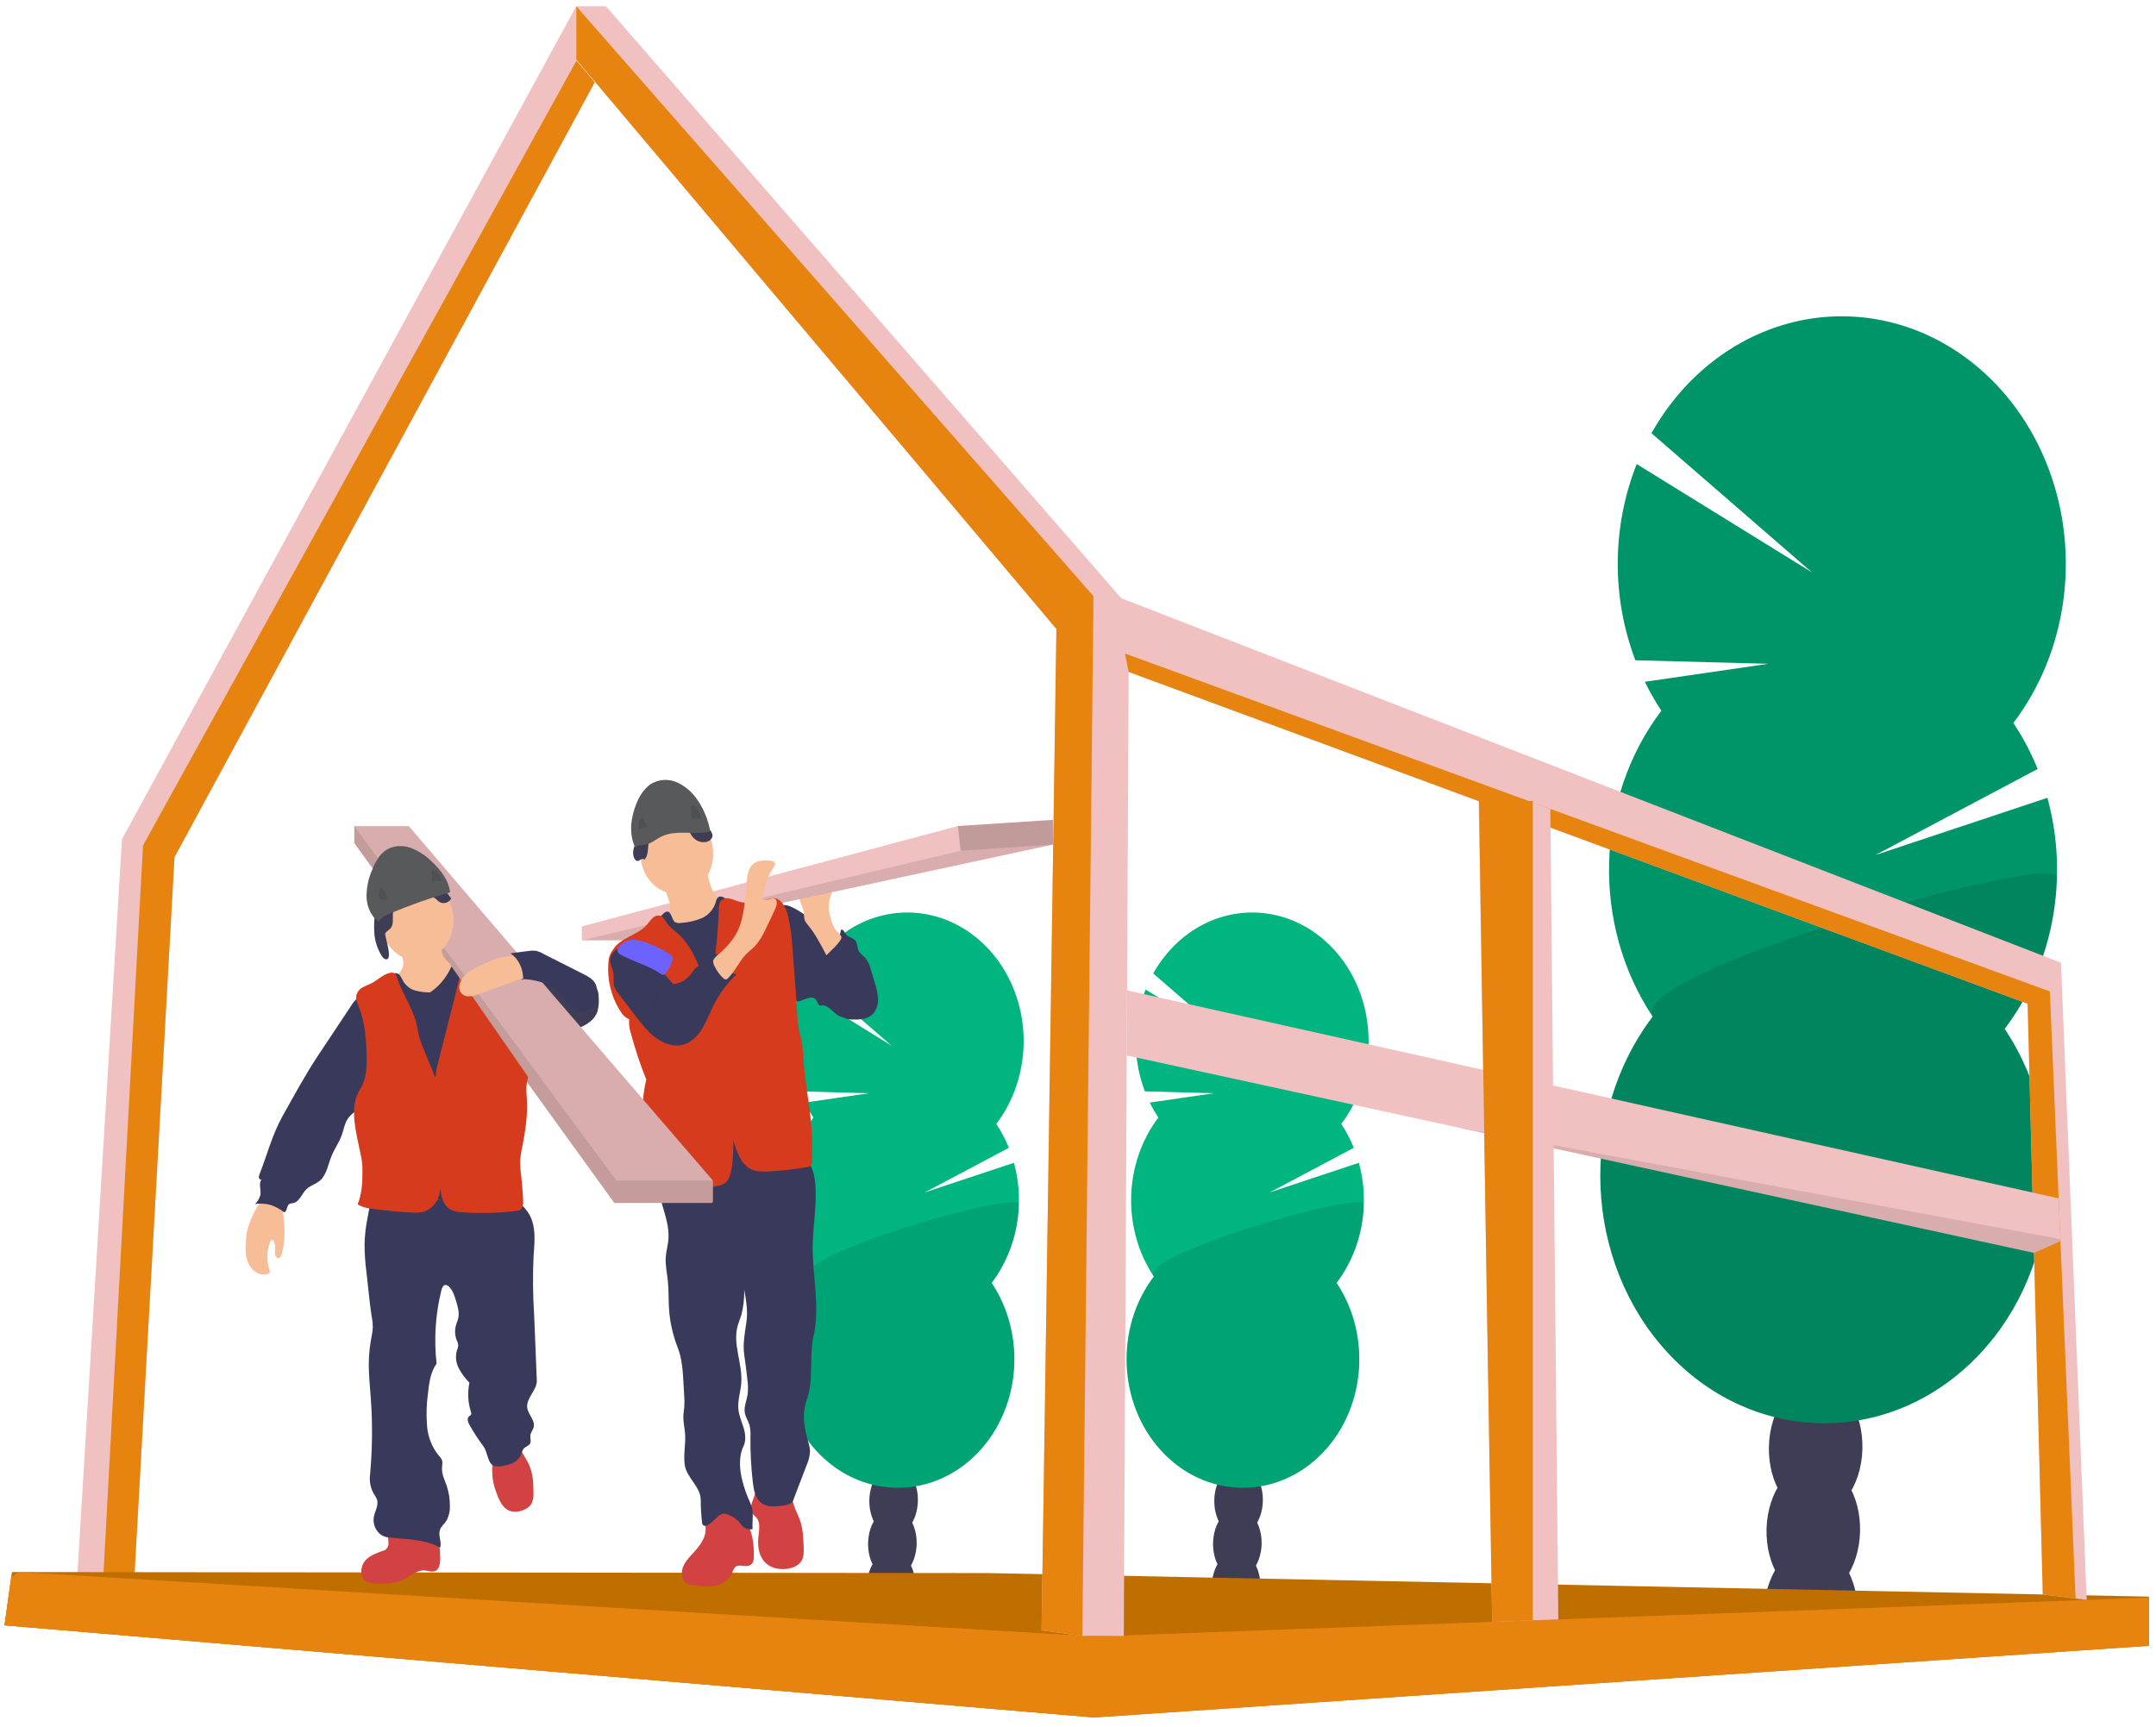 <svg width="166" height="133" viewBox="0 0 166 133" fill="none" xmlns="http://www.w3.org/2000/svg">
<path d="M97.036 122.226C97.031 122.434 97.009 122.642 96.972 122.846C95.755 122.632 94.532 122.439 93.302 122.267C93.302 122.213 93.302 122.157 93.302 122.101C93.314 121.521 93.465 120.956 93.739 120.463C94.099 119.833 94.646 119.44 95.249 119.461C95.852 119.482 96.374 119.913 96.697 120.563C96.942 121.075 97.059 121.648 97.036 122.226Z" fill="#3F3D56"/>
<path d="M97.137 118.926C97.179 117.433 96.377 116.193 95.345 116.157C94.313 116.121 93.442 117.302 93.399 118.796C93.357 120.289 94.159 121.529 95.191 121.565C96.223 121.601 97.094 120.42 97.137 118.926Z" fill="#3F3D56"/>
<path d="M97.232 115.62C97.275 114.127 96.473 112.887 95.441 112.851C94.409 112.815 93.537 113.996 93.495 115.49C93.452 116.983 94.254 118.223 95.286 118.259C96.318 118.295 97.189 117.114 97.232 115.62Z" fill="#3F3D56"/>
<path d="M97.326 112.315C97.368 110.821 96.566 109.581 95.534 109.545C94.502 109.509 93.631 110.691 93.588 112.184C93.546 113.677 94.348 114.917 95.38 114.953C96.412 114.989 97.283 113.808 97.326 112.315Z" fill="#3F3D56"/>
<path d="M97.419 109.008C97.462 107.515 96.66 106.275 95.628 106.239C94.596 106.203 93.725 107.385 93.682 108.878C93.639 110.371 94.441 111.611 95.473 111.647C96.505 111.683 97.376 110.502 97.419 109.008Z" fill="#3F3D56"/>
<path d="M89.191 86.069C88.945 85.701 88.723 85.314 88.527 84.911L93.465 84.191L88.15 84.05C87.191 81.537 87.211 78.698 88.204 76.202L95.214 80.537L88.793 74.968C90.558 71.812 93.773 70.011 97.12 70.304C100.467 70.596 103.385 72.932 104.68 76.356C105.975 79.779 105.43 83.716 103.267 86.554C103.65 87.127 103.975 87.744 104.237 88.394L97.756 91.832L104.628 89.547C105.507 92.753 104.862 96.233 102.912 98.799C105.685 102.957 105.101 108.772 101.569 112.156C98.038 115.539 92.747 115.355 89.415 111.732C86.084 108.109 85.832 102.265 88.837 98.308C86.383 94.629 86.528 89.571 89.186 86.069H89.191Z" fill="#00B580"/>
<path opacity="0.1" d="M105.009 92.747C104.948 94.968 104.209 97.101 102.912 98.799C105.685 102.957 105.101 108.772 101.569 112.156C98.038 115.539 92.747 115.355 89.415 111.732C86.084 108.109 85.832 102.265 88.837 98.308C87.689 96.584 105.04 91.637 105.009 92.747Z" fill="black"/>
<path d="M70.478 122.226C70.472 122.434 70.451 122.642 70.413 122.846C69.197 122.632 67.974 122.439 66.744 122.267C66.744 122.213 66.744 122.157 66.744 122.101C66.756 121.521 66.906 120.956 67.181 120.463C67.541 119.833 68.088 119.44 68.691 119.461C69.293 119.482 69.816 119.913 70.139 120.563C70.384 121.075 70.501 121.648 70.478 122.226Z" fill="#3F3D56"/>
<path d="M70.577 118.927C70.619 117.434 69.817 116.194 68.785 116.158C67.753 116.122 66.882 117.303 66.839 118.797C66.797 120.29 67.599 121.53 68.631 121.566C69.663 121.602 70.534 120.421 70.577 118.927Z" fill="#3F3D56"/>
<path d="M70.672 115.621C70.715 114.128 69.913 112.888 68.881 112.852C67.849 112.816 66.977 113.997 66.935 115.491C66.892 116.984 67.694 118.224 68.726 118.26C69.758 118.296 70.629 117.115 70.672 115.621Z" fill="#3F3D56"/>
<path d="M70.766 112.315C70.808 110.822 70.006 109.582 68.974 109.546C67.942 109.51 67.071 110.691 67.028 112.185C66.986 113.678 67.788 114.918 68.82 114.954C69.852 114.99 70.723 113.808 70.766 112.315Z" fill="#3F3D56"/>
<path d="M70.859 109.009C70.902 107.516 70.1 106.276 69.068 106.24C68.036 106.204 67.165 107.385 67.122 108.879C67.079 110.372 67.881 111.612 68.913 111.648C69.945 111.684 70.816 110.503 70.859 109.009Z" fill="#3F3D56"/>
<path d="M62.633 86.069C62.387 85.701 62.165 85.314 61.969 84.911L66.907 84.191L61.592 84.05C60.633 81.537 60.653 78.698 61.646 76.202L68.656 80.537L62.235 74.968C64 71.812 67.215 70.011 70.562 70.304C73.909 70.596 76.827 72.932 78.122 76.356C79.417 79.779 78.872 83.716 76.709 86.554C77.092 87.127 77.417 87.744 77.679 88.394L71.198 91.832L78.07 89.547C78.949 92.753 78.304 96.233 76.354 98.799C79.127 102.957 78.542 108.772 75.011 112.156C71.48 115.539 66.189 115.355 62.857 111.732C59.526 108.109 59.274 102.265 62.278 98.308C59.825 94.629 59.969 89.571 62.628 86.069H62.633Z" fill="#00B580"/>
<path opacity="0.1" d="M78.451 92.747C78.39 94.968 77.651 97.101 76.354 98.799C79.127 102.957 78.542 108.772 75.011 112.156C71.48 115.539 66.189 115.355 62.857 111.732C59.526 108.109 59.274 102.265 62.278 98.308C61.13 96.584 78.482 91.637 78.451 92.747Z" fill="black"/>
<path d="M143.024 124.339C143.01 124.734 142.968 125.127 142.896 125.513C140.555 125.1 138.197 124.731 135.822 124.405C135.822 124.301 135.822 124.194 135.822 124.086C135.844 122.971 136.134 121.883 136.664 120.933C137.363 119.722 138.411 118.963 139.569 119.002C140.728 119.041 141.736 119.873 142.365 121.126C142.839 122.113 143.067 123.223 143.024 124.339Z" fill="#3F3D56"/>
<path d="M143.214 117.981C143.296 115.105 141.751 112.718 139.763 112.648C137.776 112.579 136.097 114.854 136.015 117.73C135.933 120.606 137.478 122.994 139.466 123.063C141.453 123.132 143.131 120.857 143.214 117.981Z" fill="#3F3D56"/>
<path d="M143.395 111.617C143.478 108.741 141.933 106.353 139.945 106.284C137.957 106.214 136.279 108.489 136.197 111.365C136.115 114.241 137.659 116.629 139.647 116.698C141.635 116.768 143.313 114.493 143.395 111.617Z" fill="#3F3D56"/>
<path d="M143.579 105.252C143.661 102.376 142.116 99.988 140.128 99.919C138.141 99.849 136.462 102.125 136.38 105C136.298 107.876 137.843 110.264 139.831 110.333C141.818 110.403 143.496 108.128 143.579 105.252Z" fill="#3F3D56"/>
<path d="M143.555 98.597C143.634 95.72 142.085 93.334 140.096 93.268C138.107 93.202 136.431 95.481 136.353 98.359C136.275 101.236 137.824 103.622 139.813 103.688C141.802 103.754 143.477 101.475 143.555 98.597Z" fill="#3F3D56"/>
<path d="M127.919 54.733C127.447 54.024 127.02 53.28 126.641 52.507L136.146 51.12L125.916 50.848C124.07 46.01 124.106 40.546 126.018 35.739L139.515 44.083L127.155 33.362C130.562 27.301 136.746 23.849 143.181 24.418C149.617 24.986 155.227 29.479 157.719 36.061C160.212 42.643 159.17 50.212 155.018 55.677C155.755 56.781 156.381 57.969 156.886 59.221L144.409 65.842L157.638 61.44C159.331 67.604 158.094 74.298 154.347 79.234C159.685 87.239 158.558 98.433 151.761 104.946C144.963 111.46 134.777 111.105 128.364 104.131C121.951 97.157 121.465 85.907 127.248 78.29C122.527 71.206 122.805 61.473 127.919 54.731V54.733Z" fill="#009469"/>
<path opacity="0.1" d="M158.373 67.586C158.259 71.859 156.843 75.965 154.355 79.238C159.692 87.243 158.566 98.437 151.768 104.95C144.97 111.464 134.784 111.109 128.371 104.135C121.958 97.161 121.472 85.911 127.255 78.294C125.029 74.971 158.434 65.449 158.373 67.586Z" fill="black"/>
<path d="M5.75 124.679L7.583 124.673H10.167L13.434 66.012L45.791 6.337L44.385 4.669V0.444L9.391 64.629L5.75 124.679Z" fill="#F1C0C0"/>
<path d="M7.778 124.673H10.167L13.434 66.012L45.791 6.337L44.385 4.669L11.009 65.118L7.778 124.673Z" fill="#E7840F"/>
<path d="M0.349 125.167L84.191 132.258L84.262 132.264L165.402 126.749L165.464 126.745V122.958L76.057 121.145L1.465 121.066H0.92L0.861 121.491L0.349 125.167Z" fill="#BE6F00"/>
<path d="M0.349 125.167L84.191 132.258L84.262 132.264L165.402 126.749L165.464 126.676V123.038H165.392L84.191 126.034L1.465 121.066H1.453L1.306 121.172L0.861 121.491L0.349 125.167Z" fill="#E7840F"/>
<path d="M0.349 125.168L84.191 132.258V126.035L1.306 121.172L0.861 121.491L0.349 125.168Z" fill="#E7840F"/>
<path d="M44.374 4.59L81.337 48.436L80.195 125.561L83.334 125.98L83.387 125.988H86.526L86.902 51.748L156.116 77.299L157.283 122.794L159.809 123.107L160.666 123.213L158.684 74.144L86.331 46.07L46.658 0.488H44.374V4.59Z" fill="#F1C0C0"/>
<path d="M86.617 50.328L86.902 51.747L156.116 77.299L157.283 122.794L159.809 123.107L157.828 76.353L86.617 50.328Z" fill="#E7840F"/>
<path d="M44.374 4.59L81.337 48.436L80.195 125.561L83.334 125.98L84.191 45.912L44.374 0.488V4.59Z" fill="#E7840F"/>
<path d="M86.752 81.281L112.138 86.805L112.146 86.807L156.608 96.487L158.644 95.586L158.637 95.427L158.504 92.289L86.778 76.272L86.752 81.281Z" fill="#F1C0C0"/>
<path opacity="0.1" d="M112.146 86.808L156.608 96.488L158.644 95.586L158.637 95.428L112.146 86.808Z" fill="black"/>
<path d="M113.846 61.694L114.533 103.47L114.888 124.903L118.014 124.787L119.981 124.714L119.369 62.299L118.014 61.8L117.717 61.694H113.846Z" fill="#F1C0C0"/>
<path d="M113.874 61.685V61.694L114.533 103.47L114.888 124.903L118.014 124.787V61.685H113.874Z" fill="#E7840F"/>
<path d="M64.883 72.363C65.067 72.473 65.242 72.599 65.408 72.74C65.603 72.929 65.779 73.142 65.932 73.375C66.681 74.447 67.373 75.692 67.3 77.044C67.303 77.441 67.163 77.823 66.91 78.106C66.601 78.398 66.157 78.411 65.752 78.411C65.311 78.411 64.849 78.411 64.468 78.16C64.087 77.909 63.769 77.421 63.318 77.432C63.254 77.444 63.189 77.444 63.126 77.432C62.97 77.376 62.939 77.15 62.837 77.007C62.663 76.75 62.294 76.814 62.02 76.926C61.745 77.038 61.441 77.206 61.17 77.077C61.013 76.985 60.885 76.843 60.802 76.669C60.154 75.511 60.016 74.118 59.893 72.772C59.818 71.954 59.245 69.162 60.826 69.797C61.525 70.075 62.179 70.631 62.815 71.038L64.883 72.363Z" fill="#39395C"/>
<path d="M63.321 72.64C63.612 72.871 64.008 72.853 64.281 72.597C64.541 72.337 64.707 71.982 64.747 71.597C64.922 71.537 65.011 71.79 65.123 71.945C65.318 72.207 65.717 72.203 65.895 72.483C66.019 72.676 65.991 72.945 66.079 73.163C66.192 73.445 66.473 73.592 66.666 73.82C66.847 74.069 66.978 74.358 67.05 74.667L67.337 75.617C67.474 76.012 67.562 76.426 67.599 76.847C67.635 77.273 67.516 77.696 67.267 78.023C66.882 78.481 66.251 78.529 65.694 78.516C65.508 78.52 65.322 78.496 65.142 78.444C64.647 78.274 64.331 77.724 64.2 77.17C64.069 76.616 64.083 76.034 64.006 75.467C63.923 74.909 63.776 74.365 63.569 73.849C63.416 73.447 62.993 72.848 63 72.421C63.126 72.421 63.217 72.549 63.321 72.64Z" fill="#39395C"/>
<path d="M63.949 70.683C63.867 70.409 63.819 70.124 63.807 69.836C63.807 69.256 64.047 68.712 64.288 68.194L62.291 68.494C62.05 68.53 61.78 68.584 61.644 68.806C61.539 69.03 61.539 69.296 61.644 69.519C61.744 69.739 61.824 69.97 61.882 70.208C61.886 70.417 61.908 70.624 61.946 70.828C62.008 70.978 62.096 71.114 62.203 71.228C62.775 71.927 63.203 72.752 63.629 73.568C63.617 73.545 64.833 72.504 64.784 72.165C64.756 71.971 64.405 71.74 64.293 71.554C64.138 71.285 64.022 70.992 63.949 70.683Z" fill="#F6BD96"/>
<path d="M81.072 63.139V65.041L51.601 71.394L50.072 72.417H44.797V71.346L73.752 63.614L81.072 63.139Z" fill="#F1C0C0"/>
<path opacity="0.1" d="M81.072 65.041L51.601 71.394L50.072 72.418H44.797L73.967 65.518L81.072 65.041Z" fill="black"/>
<path d="M57.41 117.134C56.734 116.229 55.583 115.959 54.632 116.482C54.533 116.533 54.446 116.608 54.377 116.702C54.203 116.972 54.314 117.345 54.33 117.679C54.37 118.494 53.783 119.156 53.255 119.726C52.972 120.031 52.684 120.357 52.557 120.772C52.429 121.188 52.523 121.715 52.866 121.931C53.015 122.014 53.178 122.064 53.345 122.078C53.903 122.198 54.476 122.216 55.039 122.13C55.597 122.012 56.144 121.663 56.385 121.095C56.431 120.941 56.508 120.8 56.61 120.684C56.918 120.415 57.389 120.73 57.739 120.539C58.027 120.38 58.039 120.131 58.043 119.803C58.053 118.895 57.931 117.868 57.41 117.134Z" fill="#D24242"/>
<path d="M61.604 117.099C61.819 117.725 61.849 118.407 61.876 119.075C61.892 119.461 61.903 119.874 61.714 120.201C61.525 120.527 61.157 120.699 60.804 120.78C60.075 120.946 59.231 120.79 58.761 120.15C58.401 119.662 58.326 118.992 58.392 118.358C58.448 117.839 58.567 117.231 58.23 116.862C58.143 116.763 58.029 116.694 57.949 116.588C57.774 116.352 57.802 115.997 57.896 115.707C58.019 115.43 58.111 115.138 58.17 114.836C58.184 114.693 60.536 114.937 60.753 115.054C61.048 115.215 61.003 115.483 61.092 115.807C61.216 116.259 61.454 116.667 61.604 117.099Z" fill="#D24242"/>
<path d="M62.035 89.358C62.497 89.688 62.675 90.337 62.746 90.94C62.944 92.591 62.598 94.259 62.572 95.926C62.547 98.26 63.159 100.637 62.636 102.899C62.324 104.25 62.589 105.795 62.296 107.16C62.208 107.566 62.048 107.948 61.964 108.354C61.789 109.232 61.972 110.152 62.219 111.011C62.297 111.242 62.347 111.485 62.367 111.731C62.355 112.11 62.268 112.482 62.112 112.82L61.064 115.56C60.947 115.867 60.486 115.918 60.19 115.958C59.635 116.032 59.014 116.084 58.572 115.703C58.13 115.323 58.024 114.686 57.956 114.091C57.825 112.949 57.767 111.799 57.781 110.648C57.8 110.347 57.776 110.046 57.709 109.754C57.613 109.424 57.402 109.138 57.344 108.788C57.271 108.336 57.479 107.892 57.556 107.436C57.608 107.02 57.602 106.597 57.538 106.183C57.47 105.565 57.391 104.947 57.302 104.333C57.176 103.474 57.356 102.626 57.477 101.765C57.59 100.956 57.445 100.131 57.302 99.328C57.315 99.98 57.241 100.631 57.084 101.259C56.991 101.566 56.858 101.86 56.778 102.172C56.42 103.576 57.183 105.05 57.075 106.504C57.024 107.184 56.783 107.856 56.851 108.526C56.898 109.016 57.105 109.466 57.246 109.933C57.388 110.401 57.461 110.936 57.246 111.372C56.678 112.558 57.103 114.17 57.611 115.387C57.715 115.602 57.804 115.826 57.88 116.055C58.031 116.603 57.905 117.192 57.945 117.764C57.649 117.817 57.346 117.717 57.126 117.491C57.049 117.403 56.986 117.298 56.911 117.206C56.701 116.984 56.452 116.813 56.18 116.702C56.021 116.603 55.839 116.557 55.656 116.568C55.464 116.628 55.291 116.746 55.158 116.91C54.985 117.078 54.802 117.232 54.61 117.372C54.528 117.441 54.432 117.488 54.33 117.509C54.225 117.527 54.122 117.468 54.073 117.364C54.062 117.332 54.056 117.298 54.054 117.264C53.989 116.68 53.955 116.094 53.951 115.506C53.951 114.496 52.857 113.801 52.719 112.803C52.609 111.998 52.813 111.177 52.745 110.366C52.712 109.949 52.607 109.539 52.614 109.122C52.614 108.852 52.67 108.587 52.689 108.319C52.705 108.021 52.701 107.722 52.677 107.425L52.623 106.492C52.571 105.571 52.513 104.631 52.184 103.789C51.795 102.806 51.564 101.755 51.503 100.684C51.468 100.008 51.491 99.332 51.421 98.654C51.358 98.042 51.218 97.434 51.258 96.82C51.292 96.345 51.433 95.885 51.466 95.41C51.535 94.497 51.22 93.608 50.974 92.734C50.727 91.859 50.545 90.889 50.869 90.046C50.915 89.907 50.992 89.784 51.092 89.686C51.216 89.596 51.357 89.538 51.505 89.516C54.503 88.82 57.575 88.604 60.629 88.873C61.127 88.905 61.61 89.071 62.035 89.358Z" fill="#39395C"/>
<path d="M52.116 68.849C53.662 68.849 54.915 67.464 54.915 65.755C54.915 64.047 53.662 62.662 52.116 62.662C50.571 62.662 49.317 64.047 49.317 65.755C49.317 67.464 50.571 68.849 52.116 68.849Z" fill="#F6BD96"/>
<path d="M51.575 69.619C51.615 69.796 51.615 69.981 51.575 70.158C51.531 70.281 51.469 70.396 51.391 70.498C51.12 70.884 50.82 71.245 50.495 71.575C50.661 71.985 50.959 72.311 51.332 72.489C51.702 72.663 52.09 72.785 52.487 72.854C52.685 72.911 52.891 72.927 53.095 72.9C53.282 72.848 53.46 72.759 53.619 72.637L55.174 71.608C55.409 71.468 55.626 71.294 55.821 71.093C56.106 70.769 56.267 70.336 56.271 69.884C56.279 69.803 56.259 69.722 56.215 69.656C56.156 69.599 56.081 69.564 56.002 69.557C55.455 69.424 55.024 68.934 54.779 68.377C54.558 67.807 54.415 67.204 54.355 66.587L52.696 67.553C52.45 67.698 52.205 67.843 51.95 67.968C51.788 68.049 51.459 68.117 51.344 68.281C51.124 68.584 51.517 69.254 51.575 69.619Z" fill="#F6BD96"/>
<path d="M50.505 71.013C50.269 71.227 50.085 71.503 49.969 71.815C49.861 72.201 49.969 72.608 50.067 72.991C50.525 74.62 50.876 76.285 51.115 77.971C51.262 79.129 51.316 80.305 51.388 81.478C51.535 83.868 51.748 87.68 52.032 90.055C53.081 90.108 54.103 89.769 55.143 89.646C57.086 89.418 59.086 89.939 60.989 89.453C60.528 87.439 60.066 84 59.605 81.987C59.401 81.195 59.259 80.384 59.182 79.564C59.142 78.975 59.166 78.384 59.173 77.791C59.189 76.633 59.132 75.474 59.074 74.316C59.008 72.964 58.941 71.612 58.651 70.289C58.631 70.121 58.559 69.965 58.448 69.847C58.274 69.706 58.047 69.756 57.839 69.787C57.202 69.877 56.558 69.708 56.025 69.312C55.794 69.138 55.485 68.926 55.27 69.119C55.178 69.236 55.118 69.378 55.095 69.53C54.903 70.083 54.504 70.517 54.002 70.722C53.504 70.921 52.982 71.04 52.453 71.073C52.292 71.112 52.123 71.091 51.973 71.013C51.725 70.845 51.708 70.241 51.395 70.2C51.12 70.166 50.691 70.818 50.505 71.013Z" fill="#39395C"/>
<path d="M54.639 75.729C53.995 75.047 53.712 74.059 53.242 73.219C52.921 72.654 52.513 72.157 52.034 71.751C51.794 71.575 51.573 71.369 51.377 71.135C51.211 70.909 51.085 70.608 50.834 70.521C50.623 70.47 50.403 70.537 50.245 70.701C50.091 70.863 49.945 71.034 49.808 71.214C49.067 72.062 47.766 72.18 47.179 73.161C47.02 73.369 46.913 73.618 46.866 73.885C46.697 75.312 47.031 76.757 47.799 77.921C47.947 78.19 48.176 78.395 48.445 78.5C48.409 78.86 48.452 79.225 48.571 79.562C48.895 80.784 49.292 81.981 49.761 83.144C49.649 83.599 49.571 84.063 49.527 84.532C49.404 85.712 49.518 86.91 49.403 88.091C49.308 89.057 49.053 89.997 49.045 90.965C49.045 91.119 49.057 91.303 49.177 91.382C49.242 91.418 49.313 91.435 49.385 91.43L51.534 91.502C52.782 91.542 54.042 91.583 55.27 91.328C55.434 91.301 55.592 91.246 55.74 91.164C56.156 90.907 56.294 90.328 56.36 89.812C56.447 89.143 56.481 88.467 56.463 87.792C56.724 88.702 57.033 89.642 57.819 90.036C58.235 90.245 58.71 90.229 59.166 90.216C60.149 90.167 61.129 90.056 62.1 89.881C62.221 89.898 62.343 89.85 62.427 89.752C62.511 89.655 62.549 89.518 62.528 89.385L62.539 88.331C62.559 86.189 62.079 84.142 61.892 82.011C61.833 81.339 61.838 80.659 61.689 80C61.628 79.724 61.539 79.454 61.485 79.176C61.438 78.904 61.409 78.628 61.398 78.351L61.261 76.227C61.197 75.244 61.104 74.296 61.036 73.315C60.998 72.36 60.873 71.411 60.662 70.484C60.51 69.905 60.194 69.248 59.647 69.177C59.355 69.14 59.072 69.281 58.794 69.38C58.111 69.617 57.379 69.614 56.697 69.37C56.487 69.278 56.268 69.213 56.044 69.177C55.815 69.142 55.586 69.247 55.447 69.451C55.379 69.602 55.347 69.769 55.354 69.938C55.272 71.867 55.12 73.854 54.639 75.729Z" fill="#D73B1D"/>
<path d="M51.828 75.787C51.023 74.849 50.196 73.893 49.158 73.296C48.749 73.06 48.285 72.883 47.832 72.972C47.38 73.06 46.958 73.495 46.979 74.003C46.993 74.317 47.166 74.596 47.221 74.904C47.283 75.252 47.193 75.623 47.29 75.959C47.37 76.18 47.489 76.382 47.64 76.552L48.877 78.172C49.401 78.848 49.925 79.533 50.6 80.001C51.274 80.468 52.148 80.686 52.889 80.354C53.416 80.083 53.854 79.639 54.143 79.081C54.451 78.541 54.667 77.95 54.956 77.392C55.404 76.5 55.996 75.706 56.703 75.049C56.339 74.945 55.883 74.798 55.654 74.47C55.589 74.366 55.534 74.254 55.489 74.138L55.205 73.462C55.011 73.451 54.821 73.53 54.681 73.68C54.56 73.835 54.43 73.982 54.292 74.119C54.045 74.323 53.712 74.379 53.488 74.613C53.401 74.713 53.323 74.822 53.254 74.937C52.911 75.434 52.392 75.744 51.828 75.787Z" fill="#39395C"/>
<path d="M56.767 71.749C57.374 70.527 57.346 69.061 57.519 67.681C57.538 67.315 57.654 66.964 57.853 66.671C58.202 66.234 58.819 66.228 59.346 66.284C59.502 66.304 59.696 66.385 59.687 66.557C59.675 66.618 59.648 66.675 59.608 66.721C59.097 67.45 58.796 68.333 58.745 69.254C59.02 69.465 59.444 69.032 59.708 69.254C59.883 69.417 59.803 69.737 59.698 69.969C59.454 70.506 59.203 71.039 58.945 71.568C58.738 72.034 58.469 72.463 58.146 72.84C57.924 73.076 57.664 73.261 57.438 73.493C56.914 74.036 56.598 74.802 56.056 75.331C56.011 75.386 55.949 75.421 55.882 75.43C55.813 75.424 55.748 75.392 55.698 75.339C55.428 75.096 55.203 74.796 55.038 74.457C54.832 74.036 54.863 73.912 55.188 73.615C55.796 73.084 56.388 72.514 56.767 71.749Z" fill="#F6BD96"/>
<path d="M50.815 74.957C50.919 75.028 51.049 75.109 51.164 75.049C51.211 75.018 51.251 74.975 51.281 74.924C51.481 74.629 51.648 74.309 51.777 73.97C51.8 73.922 51.812 73.869 51.814 73.815C51.814 73.692 51.714 73.601 51.622 73.529C51.126 73.18 50.592 72.9 50.033 72.695C49.572 72.502 49.09 72.334 48.601 72.382C48.229 72.41 47.884 72.604 47.645 72.919C47.296 73.415 47.881 73.566 48.248 73.746C49.097 74.172 50.016 74.42 50.815 74.957Z" fill="#6C63FF"/>
<path opacity="0.1" d="M50.264 78.239C50.252 78.329 50.279 78.419 50.338 78.483C50.388 78.208 50.322 77.919 50.374 77.643C50.451 77.227 50.816 76.915 50.848 76.498C50.179 76.353 50.27 77.791 50.264 78.239Z" fill="#39395C"/>
<path opacity="0.2" d="M81.072 63.139V65.041L73.967 65.518L73.752 63.614L81.072 63.139Z" fill="black"/>
<path d="M49.597 66.215C50.041 65.815 49.784 64.977 50.084 64.44C50.259 64.147 50.554 63.992 50.844 63.861C51.194 63.68 51.569 63.565 51.954 63.521C52.344 63.48 52.73 63.637 53.002 63.948C53.116 64.091 53.193 64.264 53.299 64.413C53.568 64.766 53.991 64.928 54.4 64.834C54.632 64.776 54.873 64.581 54.858 64.319C54.831 64.159 54.758 64.013 54.648 63.905L54.148 63.293C53.581 62.598 52.95 61.86 52.116 61.687C51.536 61.565 50.942 61.737 50.383 61.943C50.158 62.026 49.904 62.15 49.841 62.403C49.799 62.577 49.862 62.766 49.826 62.942C49.754 63.291 49.349 63.409 49.16 63.703C48.971 63.996 49.029 64.344 48.975 64.668C48.921 64.992 48.763 65.309 48.744 65.645C48.732 65.848 48.825 66.224 49.031 66.298C49.237 66.371 49.469 65.973 49.597 66.215Z" fill="#3F3D56"/>
<path d="M54.688 64.04C54.541 63.191 54.223 62.389 53.759 61.692C53.346 61.042 52.771 60.538 52.104 60.24C51.429 59.949 50.67 60.015 50.044 60.42C49.586 60.781 49.229 61.279 49.015 61.855C48.562 62.932 48.395 64.249 48.921 65.284C49.13 65.002 49.49 65.129 49.808 65.027C50.206 64.902 50.544 64.608 50.923 64.425C52.067 63.867 53.465 64.319 54.688 64.04Z" fill="#58595B"/>
<path opacity="0.1" d="M49.188 63.981C49.148 63.633 49.122 63.23 49.345 62.983C49.368 62.952 49.402 62.935 49.438 62.936C49.469 62.947 49.495 62.973 49.51 63.006C49.639 63.231 49.748 63.469 49.838 63.716C49.572 63.648 49.294 63.767 49.139 64.016" fill="black"/>
<path opacity="0.1" d="M53.271 63L53.208 62.311C53.198 62.254 53.202 62.195 53.221 62.141C53.275 62.046 53.385 62.013 53.476 62.063C53.562 62.116 53.632 62.194 53.68 62.289C53.825 62.536 53.946 62.8 54.04 63.075C53.759 63.015 53.469 63.019 53.189 63.087" fill="black"/>
<path opacity="0.1" d="M54.835 90.978V92.554L53.631 92.643H47.299V90.978H54.835Z" fill="black"/>
<path d="M54.835 90.978V92.643H47.299L27.279 64.927V63.618H31.476L54.835 90.978Z" fill="#F1C0C0"/>
<path opacity="0.1" d="M54.835 90.978V92.643H47.299L27.279 64.927V63.618H31.476L54.835 90.978Z" fill="black"/>
<path opacity="0.1" d="M54.835 90.978V92.643H47.299L27.279 64.927V63.618L47.407 90.978H54.835Z" fill="black"/>
<path d="M29.904 118.758C29.93 118.917 29.896 119.08 29.809 119.209C29.722 119.339 29.591 119.422 29.446 119.44C28.96 119.622 28.445 119.801 28.1 120.212C27.756 120.624 27.688 121.387 28.1 121.721C28.311 121.861 28.553 121.934 28.799 121.931C29.591 121.991 30.416 121.979 31.134 121.609C31.647 121.346 32.131 120.898 32.696 120.939C32.987 120.958 33.298 121.108 33.559 120.962C33.819 120.815 33.893 120.406 33.894 120.064C33.901 119.35 33.804 118.64 33.606 117.961C33.58 117.868 32.469 117.797 32.336 117.768L30.989 117.575C30.733 117.538 30.183 117.326 29.982 117.561C29.781 117.797 29.904 118.478 29.904 118.758Z" fill="#D24242"/>
<path d="M37.943 113.938C38 114.286 38.092 114.626 38.219 114.95C38.406 115.475 38.645 116.034 39.103 116.288C39.519 116.518 40.029 116.435 40.452 116.217C40.628 116.136 40.783 116.007 40.901 115.84C41.037 115.578 41.098 115.275 41.075 114.973C41.075 114.226 41.035 113.454 40.726 112.789C40.461 112.21 39.998 111.712 39.99 111.071L38.399 111.411C38.313 111.42 38.232 111.455 38.165 111.513C38.114 111.572 38.079 111.644 38.063 111.723C37.893 112.446 37.852 113.198 37.943 113.938Z" fill="#D24242"/>
<path d="M18.934 95.594C18.868 96.215 18.896 96.882 19.189 97.418C19.483 97.955 20.102 98.31 20.636 98.096C20.692 98.081 20.739 98.041 20.767 97.986C20.781 97.921 20.773 97.852 20.744 97.793C20.509 97.097 20.528 96.326 20.799 95.646C20.834 95.557 20.909 95.453 20.991 95.487C21.025 95.507 21.053 95.538 21.07 95.576C21.154 95.738 21.196 95.922 21.192 96.109C21.167 96.278 21.162 96.45 21.178 96.621C21.211 96.787 21.372 96.943 21.512 96.872C21.593 96.816 21.651 96.726 21.671 96.623C22.06 95.377 21.884 94.016 21.706 92.712C21.709 92.652 21.687 92.593 21.647 92.551C21.607 92.51 21.552 92.49 21.498 92.498C20.673 92.407 20.222 92.189 19.75 93.037C19.345 93.751 18.934 94.734 18.934 95.594Z" fill="#F6BD96"/>
<path d="M28.576 92.425C28.331 93.549 28.085 94.686 28.069 95.841C28.073 96.56 28.122 97.278 28.216 97.99L28.399 99.662C28.462 100.226 28.523 100.788 28.612 101.346C28.669 101.634 28.7 101.927 28.705 102.221C28.688 102.511 28.646 102.799 28.581 103.08C28.471 103.671 28.41 104.272 28.398 104.876C28.378 105.841 28.487 106.807 28.555 107.772C28.691 109.697 28.67 111.63 28.494 113.55C28.423 114.068 28.525 114.597 28.78 115.039C28.884 115.178 28.969 115.333 29.033 115.499C29.165 115.941 28.859 116.383 28.78 116.837C28.675 117.574 29.13 118.265 29.797 118.382C31.195 118.565 32.631 118.482 33.891 119.189C34.024 118.76 33.733 118.273 33.866 117.837C33.95 117.567 34.181 117.391 34.338 117.163C34.549 116.816 34.655 116.403 34.639 115.985C34.645 115.44 34.557 114.898 34.38 114.388C34.231 113.963 34.018 113.544 34.031 113.089C34.031 112.865 34.102 112.629 34.02 112.422C33.964 112.304 33.887 112.198 33.795 112.112C33.273 111.479 32.952 110.676 32.881 109.823C32.813 108.977 32.837 108.125 32.954 107.286C33.04 106.486 33.155 105.643 33.615 105.019C33.402 103.128 33.527 101.208 33.983 99.371C34.029 99.201 34.1 99.004 34.258 98.963C34.385 98.949 34.51 99.004 34.593 99.11C34.867 99.394 34.998 99.805 35.117 100.199C35.248 100.626 35.381 101.081 35.282 101.518C35.24 101.711 35.156 101.881 35.107 102.066C35.001 102.439 35.019 102.841 35.159 103.2C35.228 103.331 35.27 103.476 35.285 103.627C35.269 103.756 35.233 103.881 35.18 103.997C35.049 104.459 35.102 104.961 35.325 105.378C35.548 105.788 35.823 106.161 36.141 106.484C35.989 107.226 36.028 107.999 36.255 108.717C36.288 108.782 36.296 108.859 36.278 108.931C36.246 109.004 36.166 109.032 36.103 109.084C35.928 109.242 36.036 109.541 36.154 109.748C36.474 110.315 36.829 110.858 37.214 111.374C37.563 111.835 37.532 112.726 38.053 112.892C38.272 112.944 38.498 112.944 38.717 112.892C39.23 112.805 39.803 112.641 40.055 112.139C40.158 111.932 40.2 111.681 40.361 111.526C40.522 111.372 40.73 111.345 40.819 111.16C40.908 110.974 40.808 110.731 40.838 110.516C40.867 110.302 41.037 110.13 41.091 109.904C41.221 109.383 40.67 108.954 40.595 108.421C40.487 107.649 41.367 107.07 41.331 106.297C41.254 104.619 41.205 102.933 41.126 101.255C41.027 99.752 41.013 98.244 41.084 96.739C41.145 95.802 41.259 94.821 40.948 93.95C40.501 92.722 39.267 92.033 38.074 91.901C36.88 91.77 35.69 92.083 34.508 92.287C32.544 92.622 30.55 92.668 28.576 92.425Z" fill="#39395C"/>
<path d="M32.123 73.968C33.669 73.968 34.922 72.583 34.922 70.874C34.922 69.166 33.669 67.781 32.123 67.781C30.577 67.781 29.323 69.166 29.323 70.874C29.323 72.583 30.577 73.968 32.123 73.968Z" fill="#F6BD96"/>
<path d="M30.983 74.546C30.789 75.046 30.335 75.363 29.842 75.343C29.741 75.807 29.984 76.274 30.262 76.639C31.436 78.15 33.258 78.84 35.025 78.444C35.362 78.378 35.683 78.23 35.963 78.012C36.341 77.663 36.595 77.177 36.679 76.641C36.76 76.108 36.783 75.567 36.748 75.028C36.757 74.922 36.73 74.816 36.671 74.731C36.601 74.671 36.514 74.64 36.426 74.642C35.836 74.584 35.219 74.559 34.7 74.239C34.181 73.918 33.812 73.194 34.062 72.599C34.022 72.692 33.002 72.736 32.867 72.755C32.446 72.821 32.025 72.895 31.605 72.98C31.404 72.992 31.205 73.033 31.013 73.103C30.76 73.248 30.854 73.177 30.913 73.439C31.003 73.841 31.134 74.129 30.983 74.546Z" fill="#F6BD96"/>
<path d="M33.113 76.426C32.736 76.431 32.36 76.385 31.993 76.289C31.623 76.194 31.296 75.953 31.074 75.612C30.945 75.395 30.861 75.123 30.655 75.001C30.318 74.808 29.933 75.135 29.664 75.434C29.419 75.729 29.135 75.982 28.822 76.183C28.448 76.401 28.011 76.479 27.658 76.735C27.383 76.966 27.146 77.248 26.959 77.57L24.484 81.296C23.489 82.795 22.625 84.403 21.739 85.985C20.972 87.354 20.57 88.93 19.991 90.407C19.946 90.498 19.927 90.602 19.937 90.704C19.958 90.805 20.068 90.886 20.145 90.828C19.885 91.114 20.114 91.6 20.053 92.002C19.983 92.283 19.838 92.534 19.637 92.722C20.021 92.667 20.412 92.687 20.79 92.782C21.181 92.905 21.55 93.101 21.88 93.362C22.092 93.325 22.073 92.91 22.23 92.755C22.324 92.665 22.464 92.676 22.588 92.649C23.054 92.549 23.24 91.929 23.598 91.579C23.897 91.288 24.32 91.193 24.636 90.919C25.149 90.473 25.259 89.679 25.529 89.021C25.757 88.463 26.117 87.976 26.318 87.404C26.449 87.034 26.512 86.632 26.699 86.29C26.998 85.738 27.561 85.444 28.097 85.18C28.436 85.012 28.796 84.838 29.161 84.865C29.142 85.763 29.039 86.647 29.215 87.524C29.276 87.833 29.362 88.134 29.435 88.441C29.769 89.824 29.848 91.264 29.863 92.69C30.666 92.487 31.486 92.378 32.31 92.365C32.958 92.344 33.604 92.437 34.252 92.423C35.021 92.408 35.781 92.243 36.55 92.186C37.319 92.128 38.123 92.186 38.802 92.572C38.747 91.348 38.778 90.121 38.895 88.903L39.08 86.983C39.122 86.426 39.2 85.872 39.312 85.327C39.414 84.886 39.561 84.461 39.672 84.023C40.066 82.478 39.994 80.829 39.919 79.221C39.88 78.394 39.592 77.581 39.253 76.845C39.13 76.572 38.99 76.309 38.834 76.058C38.001 74.79 36.638 74.083 35.224 74.184C35.135 74.188 35.047 74.209 34.965 74.246C34.818 74.351 34.703 74.502 34.635 74.681C34.274 75.399 33.749 76.001 33.113 76.426Z" fill="#39395C"/>
<path d="M29.661 71.9C29.739 71.707 29.951 71.635 30.08 71.481C30.328 71.187 30.216 70.718 30.255 70.322C30.318 69.743 30.753 69.258 31.251 69.052C31.759 68.871 32.299 68.834 32.823 68.942C33.076 68.962 33.319 69.052 33.533 69.202C33.623 69.276 33.707 69.37 33.793 69.438C34.118 69.655 34.539 69.546 34.743 69.193C34.125 68.37 33.44 67.501 32.5 67.248C32.178 67.175 31.849 67.141 31.52 67.146C31.085 67.136 30.636 67.128 30.234 67.312C29.687 67.561 29.303 68.134 29.105 68.752C28.933 69.379 28.84 70.029 28.831 70.683C28.795 71.12 28.795 71.56 28.831 71.996C28.898 72.593 29.099 73.162 29.414 73.651C29.457 73.727 29.517 73.789 29.589 73.831C30.386 74.217 29.596 72.06 29.661 71.9Z" fill="#3F3D56"/>
<path d="M34.653 68.716C34.556 67.806 33.969 67.055 33.346 66.45C32.843 65.926 32.244 65.528 31.59 65.282C30.931 65.068 30.173 65.114 29.608 65.549C29.154 65.898 28.866 66.454 28.644 67.014C28.352 67.675 28.208 68.403 28.223 69.138C28.266 69.868 28.588 70.608 29.161 70.977C29.367 70.641 29.725 70.467 30.07 70.33C31.57 69.701 33.1 69.162 34.653 68.716Z" fill="#58595B"/>
<path opacity="0.1" d="M29.353 68.337C29.409 68.337 29.446 68.401 29.474 68.453C29.616 68.698 29.738 68.956 29.839 69.225C29.634 69.274 29.283 69.328 29.182 69.129C29.128 69.028 29.192 68.327 29.353 68.337Z" fill="black"/>
<path opacity="0.1" d="M33.335 67.901C33.293 67.945 33.244 67.855 33.244 67.789V67.04C33.243 67.019 33.247 66.998 33.257 66.98C33.271 66.961 33.292 66.95 33.314 66.949C33.456 66.931 33.573 67.065 33.664 67.192C33.801 67.399 33.922 67.619 34.022 67.851L33.283 67.826" fill="black"/>
<path d="M42.559 80.308C42.72 80.139 42.891 79.983 43.072 79.842C43.556 79.485 44.142 79.344 44.685 79.116C45.229 78.888 45.781 78.519 45.992 77.921C46.098 77.546 46.133 77.152 46.093 76.762C46.099 76.599 46.072 76.436 46.017 76.285C45.95 76.151 45.855 76.038 45.741 75.953C45.003 75.35 44.014 75.302 43.099 75.364C41.08 75.502 39.102 76.048 37.261 76.975C37.164 77.01 37.079 77.077 37.017 77.168C36.981 77.251 36.965 77.344 36.969 77.436C36.937 78.005 37.004 78.577 37.167 79.118C37.408 79.805 37.904 80.36 38.112 81.061C38.206 81.375 38.238 81.709 38.32 82.026C38.387 82.353 38.562 82.641 38.811 82.833C39.501 83.289 40.153 82.677 40.632 82.202L42.559 80.308Z" fill="#3F3D56"/>
<path d="M33.52 82.982L32.635 80.846C32.505 80.55 32.393 80.245 32.299 79.933C32.198 79.56 32.149 79.174 32.054 78.799C31.744 77.552 30.959 76.513 30.576 75.291C30.552 75.18 30.503 75.079 30.433 74.995C30.32 74.907 30.177 74.879 30.044 74.918C29.509 75.02 29.091 75.47 28.602 75.725C28.375 75.841 28.13 75.918 27.903 76.052C27.673 76.172 27.502 76.397 27.435 76.668C27.381 76.963 27.513 77.247 27.625 77.534C28.101 78.72 28.209 80.045 28.23 81.343C28.245 82.215 28.205 83.152 27.739 83.853C26.843 85.205 27.416 87.19 27.751 88.825C27.791 89.018 27.838 89.227 27.866 89.432C27.896 89.688 27.909 89.946 27.907 90.204C27.907 91.071 27.863 91.965 27.534 92.751C27.859 92.942 28.216 93.054 28.583 93.079C29.597 93.222 30.616 93.323 31.639 93.381C31.959 93.414 32.282 93.396 32.598 93.326C33.369 93.096 33.901 92.317 33.889 91.434C33.945 91.969 34.048 92.55 34.399 92.921C34.751 93.292 35.263 93.348 35.739 93.377C37.086 93.456 38.435 93.414 39.776 93.251C39.861 93.247 39.945 93.225 40.024 93.188C40.282 93.045 40.296 92.651 40.275 92.334C40.237 91.741 40.197 91.148 40.132 90.559C40.077 90.184 40.049 89.804 40.048 89.424C40.075 89.033 40.133 88.645 40.223 88.265C40.457 87.06 40.642 85.83 40.564 84.596C40.532 84.296 40.521 83.993 40.53 83.691C40.576 83.009 40.901 82.36 40.84 81.682C40.665 79.689 40.523 77.645 40.02 75.721C39.929 75.377 39.814 75.009 39.543 74.812C39.194 74.553 38.703 74.688 38.303 74.524C38.115 74.427 37.936 74.31 37.77 74.174C37.408 73.924 36.993 73.783 36.566 73.765C36.244 73.752 35.886 73.831 35.692 74.117C35.602 74.278 35.543 74.457 35.518 74.644C35.264 75.822 34.967 76.986 34.67 78.15L34.385 79.267L33.622 82.264C33.547 82.582 33.597 82.681 33.52 82.982Z" fill="#D73B1D"/>
<path d="M37.988 71.29L54.889 90.918V92.583H47.353L34.653 74.263" fill="#F1C0C0"/>
<path opacity="0.1" d="M37.988 71.29L54.889 90.918V92.583H47.353L34.653 74.263" fill="black"/>
<path opacity="0.1" d="M34.922 74.005L34.976 74.026L47.462 90.919H54.889V92.583H47.353L34.653 74.264L34.922 74.005Z" fill="black"/>
<path d="M36.866 74.418C36.255 74.713 35.575 75.092 35.392 75.802C35.355 75.927 35.348 76.06 35.369 76.189C35.461 76.499 35.715 76.715 36.01 76.731C36.298 76.739 36.584 76.681 36.851 76.561L40.459 75.244C40.557 75.21 40.668 75.157 40.693 75.051C40.699 74.984 40.687 74.917 40.658 74.858C40.546 74.557 40.436 73.941 40.202 73.73C40.01 73.56 39.629 73.62 39.396 73.624C38.502 73.632 37.661 74.032 36.866 74.418Z" fill="#F6BD96"/>
<path d="M40.083 75.401C40.691 75.399 41.295 75.502 41.874 75.708C42.455 75.916 42.97 76.305 43.357 76.828C43.47 76.974 43.55 77.147 43.592 77.334C43.626 77.527 44.196 77.643 44.07 77.774C44.453 77.706 44.362 77.905 44.75 77.901C45.138 77.897 45.557 77.787 45.789 77.446C45.951 77.165 46.023 76.832 45.994 76.501C45.999 76.272 45.96 76.044 45.879 75.833C45.704 75.428 45.302 75.21 44.932 75.022L41.811 73.445C41.63 73.338 41.436 73.262 41.234 73.219C41.065 73.201 40.894 73.205 40.726 73.232L39.312 73.412C39.941 73.862 40.309 74.645 40.279 75.472" fill="#39395C"/>
</svg>
